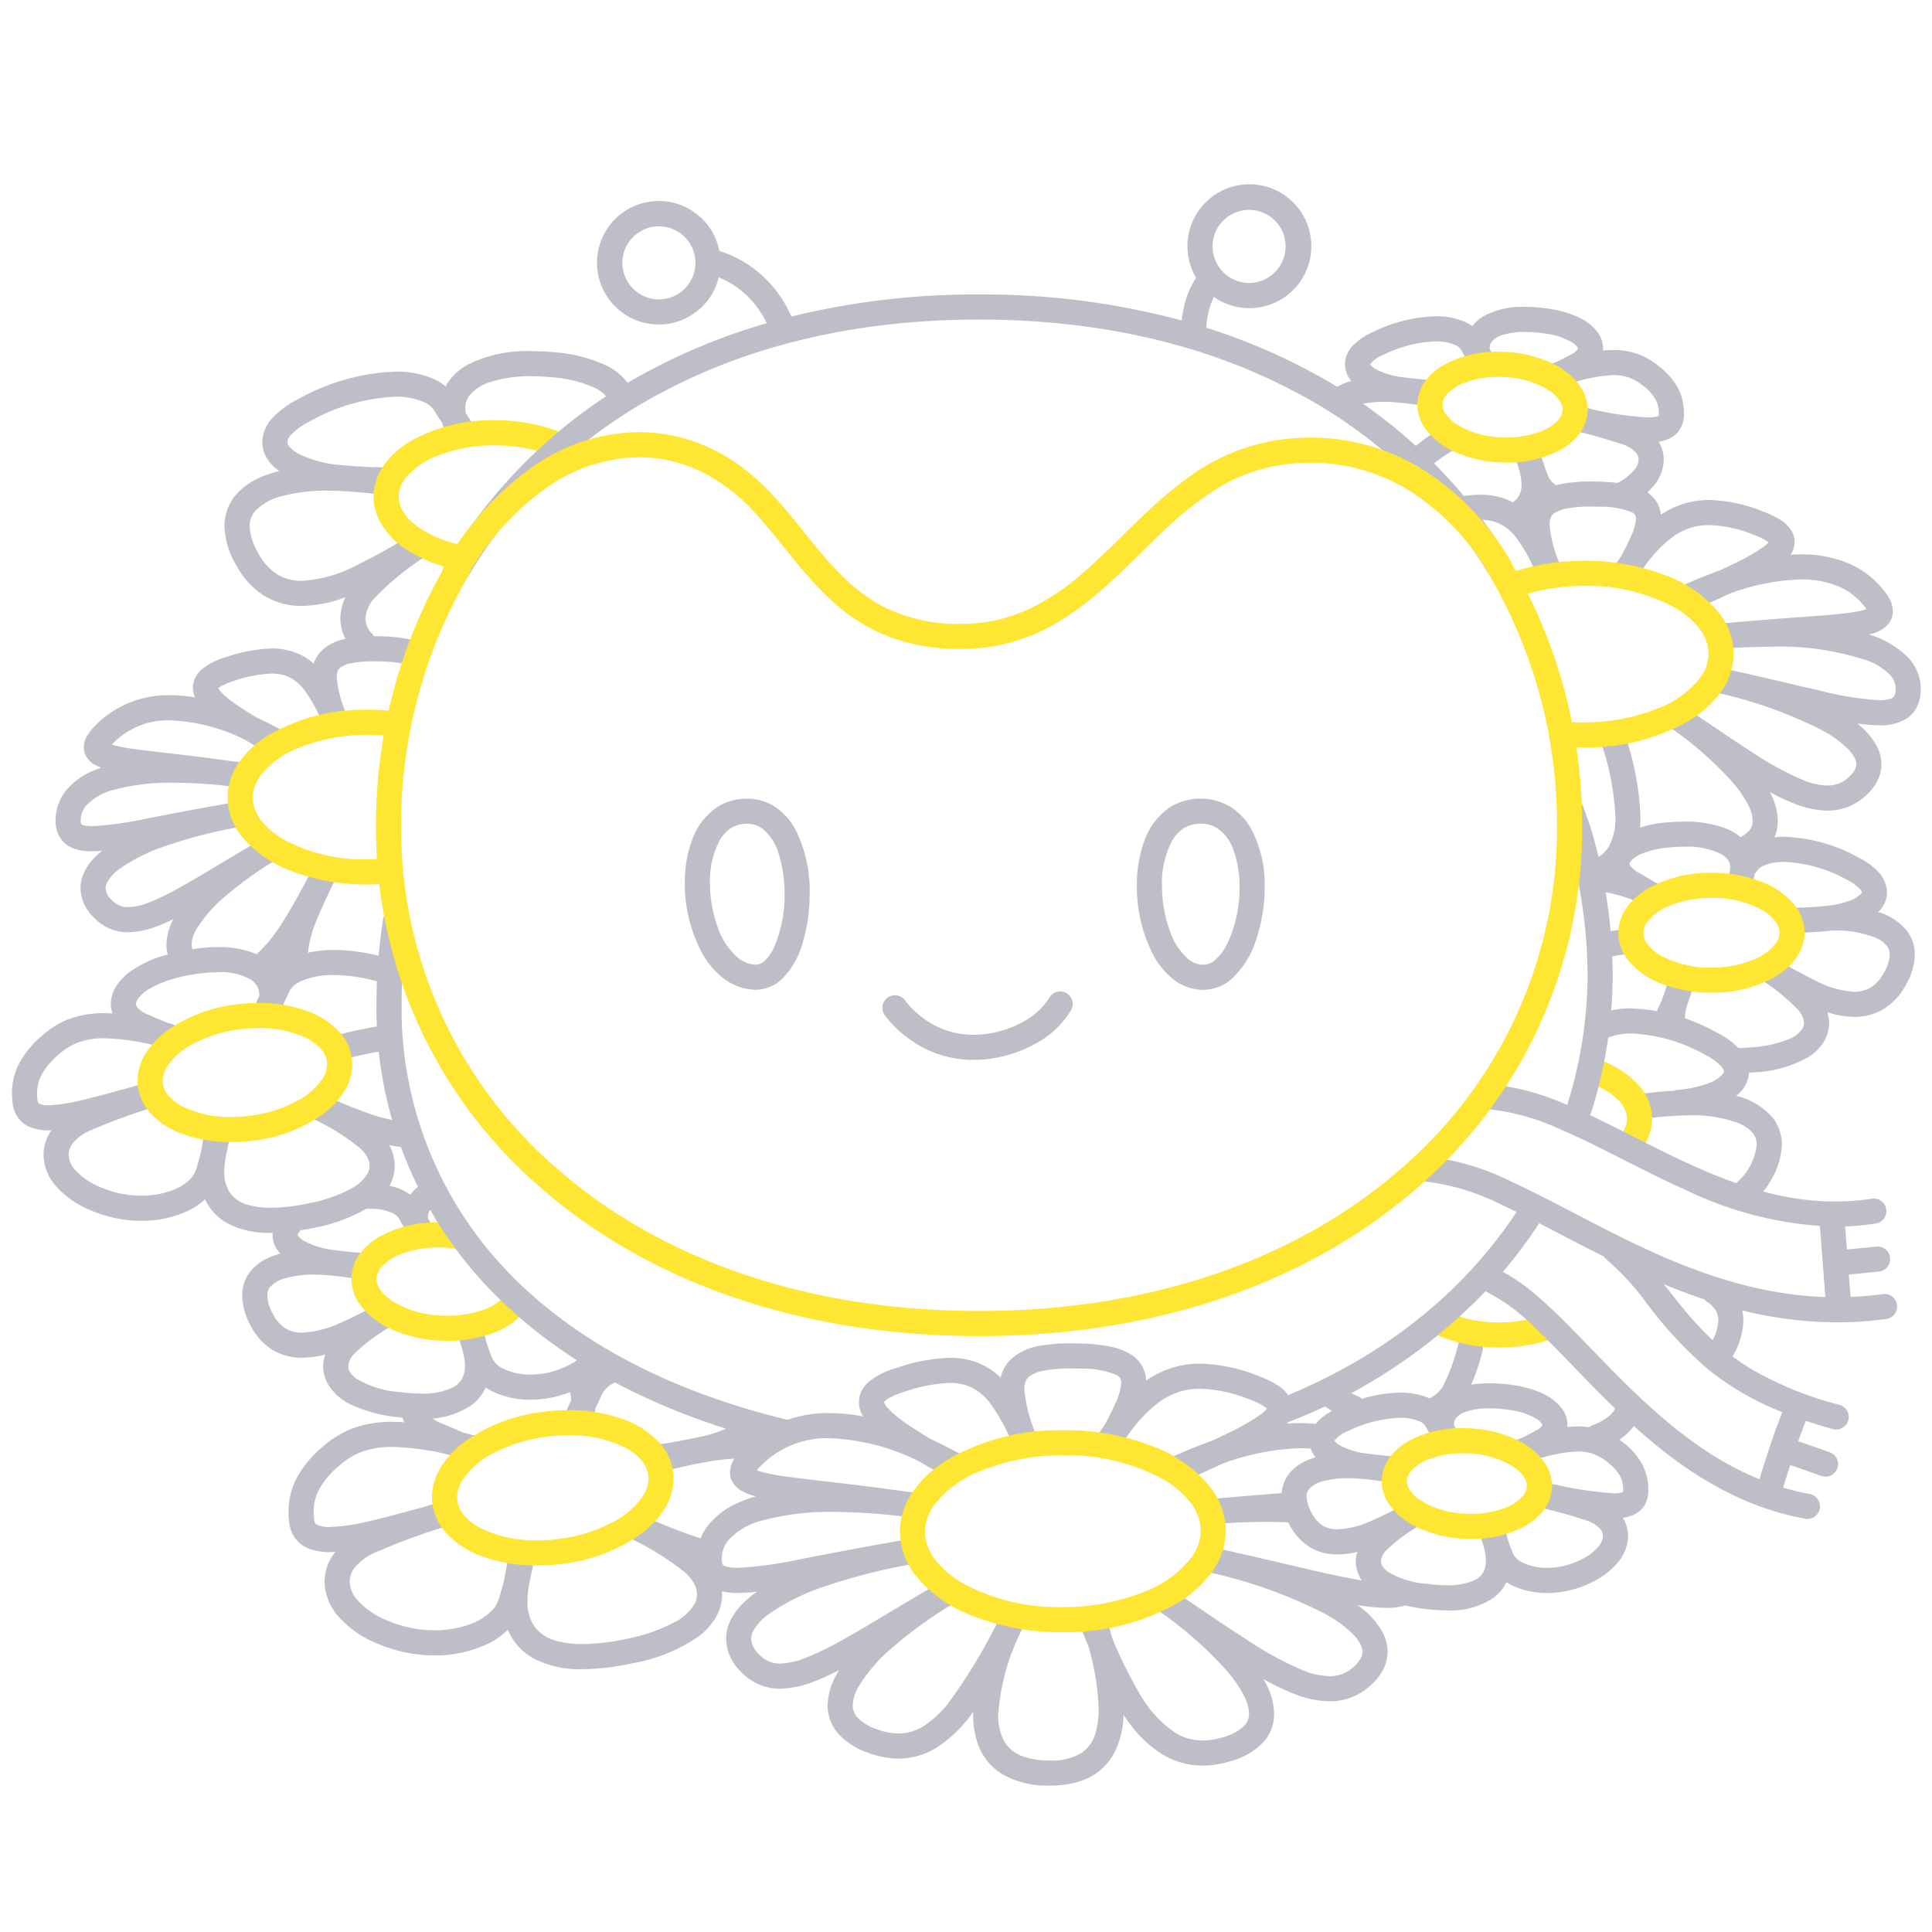 <svg xmlns="http://www.w3.org/2000/svg" width="200" height="200" fill="none"><path fill="#BEBEC9" d="M156.749 46.583a17.031 17.031 0 0 0 1.141 3.759 4.556 4.556 0 0 0 2.152 2.26 1.3 1.3 0 0 0 1.227-2.293 1.998 1.998 0 0 1-.966-.935 20.511 20.511 0 0 1-.817-2.413 9.958 9.958 0 0 1-.134-.573l-.022-.125-.003-.02-.42.06.421-.054-.001-.007-.42.062.42-.055a1.284 1.284 0 0 0-.495-.863 1.303 1.303 0 0 0-1.441-.098 1.314 1.314 0 0 0-.383.334 1.312 1.312 0 0 0-.259.96ZM150.997 44.745a1.298 1.298 0 0 0-1.789-.424 20.21 20.21 0 0 0-3.831 2.887 1.297 1.297 0 0 0-.264 1.42 1.299 1.299 0 0 0 2.126.395 17.803 17.803 0 0 1 3.335-2.49 1.304 1.304 0 0 0 .6-1.313 1.288 1.288 0 0 0-.177-.475ZM166.588 75.215a1.298 1.298 0 0 0-.852 1.629 27.239 27.239 0 0 1 1.483 7.675 6.012 6.012 0 0 1-.702 3.168 2.912 2.912 0 0 1-.829.876 3.82 3.82 0 0 1-1.317.555 1.299 1.299 0 0 0-.389 2.37c.292.183.646.24.981.162a6.402 6.402 0 0 0 2.201-.947 5.7 5.7 0 0 0 2.069-2.659 9.627 9.627 0 0 0 .586-3.525 29.606 29.606 0 0 0-1.602-8.452 1.298 1.298 0 0 0-1.629-.852Z"/><path fill="#BEBEC9" d="M197.528 68.066a9.532 9.532 0 0 0-4.043-2.38c.18-.048.362-.095.528-.152a3.44 3.44 0 0 0 1.267-.724 2.19 2.19 0 0 0 .487-.683c.12-.268.181-.56.18-.853a2.757 2.757 0 0 0-.355-1.293 6.266 6.266 0 0 0-.772-1.101 9.4 9.4 0 0 0-3.606-2.619 12.46 12.46 0 0 0-4.8-.877c-.343 0-.698.02-1.054.041.014-.021.032-.039.045-.06.239-.38.369-.82.375-1.268a2.26 2.26 0 0 0-.312-1.133 3.487 3.487 0 0 0-1.165-1.147 9.322 9.322 0 0 0-1.686-.822 15.854 15.854 0 0 0-5.655-1.236 8.921 8.921 0 0 0-5.032 1.518 3.16 3.16 0 0 0-.447-1.332 3.259 3.259 0 0 0-.946-.97c.264-.238.509-.498.73-.778.602-.742.94-1.664.961-2.62a3.645 3.645 0 0 0-.521-1.85c.45-.063.886-.206 1.286-.421.396-.222.727-.544.958-.934.227-.397.352-.844.363-1.302.004-.095.006-.187.006-.277a5.527 5.527 0 0 0-.718-2.798 7.63 7.63 0 0 0-2.247-2.36 6.965 6.965 0 0 0-4.345-1.402c-.34 0-.7.024-1.075.061.006-.07.02-.14.019-.212a2.87 2.87 0 0 0-.529-1.628 5.059 5.059 0 0 0-2.044-1.621 10.91 10.91 0 0 0-3.097-.882 17.013 17.013 0 0 0-2.43-.186 8.39 8.39 0 0 0-4.296.976c-.438.27-.823.617-1.137 1.024a4.683 4.683 0 0 0-.763-.442 7.412 7.412 0 0 0-3.038-.58c-2.25.071-4.459.622-6.478 1.615a6.61 6.61 0 0 0-2.04 1.363 2.895 2.895 0 0 0-.873 1.994 2.71 2.71 0 0 0 .606 1.671c.014.018.031.032.046.049a6.356 6.356 0 0 0-1.74.783 1.299 1.299 0 1 0 1.444 2.162 4.49 4.49 0 0 1 1.551-.584 10.73 10.73 0 0 1 2.149-.2c.373 0 .745.016 1.104.044 1.108.087 2.211.23 3.304.43a1.3 1.3 0 0 0 1.517-1.037 1.624 1.624 0 0 0-1.314-1.708c-.772-.053-1.65-.14-2.64-.27a7.862 7.862 0 0 1-2.815-.83c-.211-.111-.4-.26-.557-.44l-.046-.073.024-.048c.368-.426.838-.75 1.367-.944a13.25 13.25 0 0 1 5.391-1.376 4.87 4.87 0 0 1 1.97.35c.294.103.542.306.702.574l.001.002c.149.295.314.582.492.86.056.16.143.306.257.431.106.184.205.364.284.533a1.304 1.304 0 0 0 1.729.627 1.3 1.3 0 0 0 .626-1.73 10.127 10.127 0 0 0-.455-.843c-.003-.038-.015-.087-.015-.122a1.033 1.033 0 0 1 .148-.56c.256-.352.62-.61 1.036-.733a7.101 7.101 0 0 1 2.46-.368c.688.004 1.375.057 2.056.16a7.21 7.21 0 0 1 2.848.93 1.9 1.9 0 0 1 .523.47c.078.119.071.155.072.157-.003 0 .014.015-.072.133-.182.204-.404.37-.652.486-.5.262-.984.515-1.47.764-.153.053-.3.102-.458.16a1.297 1.297 0 0 0-.776 1.666 1.457 1.457 0 0 0 1.082.835c.035.004.067.013.103.014.248.04.502.005.73-.1.127-.062.246-.126.37-.189a15.389 15.389 0 0 1 4.799-1.018 4.72 4.72 0 0 1 1.639.26c.425.16.824.38 1.187.652.607.4 1.122.924 1.509 1.54.259.459.389.98.375 1.508l-.004.176-.009.075a.781.781 0 0 1-.254.09 4.01 4.01 0 0 1-.868.077 33.718 33.718 0 0 1-5.327-.736 32.905 32.905 0 0 0-1.762-.41 1.297 1.297 0 0 0-1.535 1.013 1.312 1.312 0 0 0 .189.977 1.302 1.302 0 0 0 .824.557c.516.106.986.216 1.459.337.029.007.052.027.082.032h-.001l.167.031c.89.235 1.819.52 3.108.926.562.15 1.075.44 1.492.844.216.209.341.495.347.795a1.732 1.732 0 0 1-.422 1.036 5.204 5.204 0 0 1-1.68 1.329c-.025.014-.04.038-.064.053a20.026 20.026 0 0 0-1.808-.135 29.08 29.08 0 0 0-.961-.017c-.943-.012-1.885.06-2.815.213a6.973 6.973 0 0 0-1.796.563c.012-.155.027-.31.027-.464a7.515 7.515 0 0 0-.205-1.684 1.303 1.303 0 0 0-1.559-.973 1.299 1.299 0 0 0-.974 1.56c.087.359.133.727.138 1.097a2.31 2.31 0 0 1-.306 1.242c-.154.242-.36.447-.603.6a6.331 6.331 0 0 0-.73-.336 7.367 7.367 0 0 0-2.628-.449c-.696.006-1.391.072-2.076.198a1.302 1.302 0 0 0-1.054 1.507 1.3 1.3 0 0 0 1.507 1.053 9.365 9.365 0 0 1 1.623-.158 4.776 4.776 0 0 1 1.71.282 4.68 4.68 0 0 1 2.03 1.597c.824 1.125 1.5 2.35 2.012 3.647a1.513 1.513 0 0 0 1.751.76 1.298 1.298 0 0 0 .745-1.68 12.83 12.83 0 0 1-1.076-4.088 1.791 1.791 0 0 1 .158-.822c.072-.139.174-.259.299-.352a3.09 3.09 0 0 1 1.249-.499c.848-.159 1.71-.23 2.573-.214.277 0 .57.005.876.015a8.542 8.542 0 0 1 3.333.56.883.883 0 0 1 .371.296.674.674 0 0 1 .081.376 5.212 5.212 0 0 1-.529 1.868 27.06 27.06 0 0 1-1.034 2.07c-.096.141-.195.266-.291.412l-.264.41a1.269 1.269 0 0 0-.178.69 1.293 1.293 0 0 0 .863 1.418 1.295 1.295 0 0 0 1.549-.594c.19-.336.37-.66.543-.978a13.266 13.266 0 0 1 3.258-3.488 6.298 6.298 0 0 1 3.691-1.14c1.624.064 3.224.424 4.719 1.062.5.171.973.413 1.404.72-.161.179-.342.34-.539.479a21.805 21.805 0 0 1-3.196 1.806c-.411.202-.854.412-1.313.628-1.236.438-2.52.954-3.866 1.57a1.298 1.298 0 0 0-.64 1.723c.105.215.27.396.474.521a1.294 1.294 0 0 0 1.439.247c1.279-.59 2.478-1.136 3.58-1.652a22.859 22.859 0 0 1 7.39-1.477 9.874 9.874 0 0 1 3.805.678 6.788 6.788 0 0 1 2.619 1.9c.134.155.258.32.368.494-.362.126-.735.219-1.114.276-1.198.21-3.033.357-5.396.527-2.254.164-5.014.358-8.221.671-.061.004-.117.005-.179.01-.013 0-.023.009-.037.01l-.255.024a1.296 1.296 0 0 0-1.115.918c-.049.164-.066.335-.049.505a1.295 1.295 0 0 0 .918 1.115c.164.05.335.066.505.05l.402-.039a65.513 65.513 0 0 1 4.557-.17c3.412-.132 6.819.35 10.06 1.42a6.31 6.31 0 0 1 2.331 1.45c.397.393.622.927.627 1.485l-.013.243a1.328 1.328 0 0 1-.126.483.584.584 0 0 1-.344.277c-.398.132-.816.19-1.234.171a32.276 32.276 0 0 1-6.208-1.011c-2.69-.609-6.012-1.43-9.952-2.28-.16-.04-.309-.082-.471-.12a1.3 1.3 0 1 0-.601 2.53c.049.01.094.023.142.035.022.006.038.021.06.026l.347.075a45.588 45.588 0 0 1 10.709 3.823 11.4 11.4 0 0 1 2.849 2.073c.245.255.45.545.609.86.099.193.153.406.158.623-.002.2-.055.397-.153.572a2.848 2.848 0 0 1-.643.774 3.13 3.13 0 0 1-2.21.855 7.056 7.056 0 0 1-2.499-.561 31.993 31.993 0 0 1-5.33-2.917c-1.933-1.24-4.134-2.757-6.607-4.421-.15-.11-.292-.22-.446-.331-.244-.17-.54-.25-.836-.223a1.305 1.305 0 0 0-.144 0 1.276 1.276 0 0 0-.907.552 1.3 1.3 0 0 0 .356 1.804l.553.374a37.037 37.037 0 0 1 5.946 5.256 12.46 12.46 0 0 1 1.684 2.389c.302.529.477 1.12.511 1.728.01.341-.1.674-.309.943a3.156 3.156 0 0 1-1.292.9 1.298 1.298 0 0 0-.392 2.126 1.304 1.304 0 0 0 1.421.262 5.697 5.697 0 0 0 2.326-1.706 4.085 4.085 0 0 0 .846-2.525 6.459 6.459 0 0 0-.798-2.915c-.011-.021-.027-.043-.038-.065.813.45 1.653.848 2.515 1.192a9.582 9.582 0 0 0 3.44.737 5.766 5.766 0 0 0 3.94-1.513 5.41 5.41 0 0 0 1.214-1.505c.294-.548.449-1.16.452-1.782a4.034 4.034 0 0 0-.408-1.736 7.368 7.368 0 0 0-2.108-2.488c.753.116 1.513.18 2.274.19a5.045 5.045 0 0 0 2.86-.704 3.095 3.095 0 0 0 1.007-1.113c.234-.449.378-.94.423-1.444v-.002a4.733 4.733 0 0 0-1.285-3.754Z"/><path fill="#FFE632" d="m146.744 41.546.001-.001v-.005l-.001.006Z"/><path fill="#FFE632" d="M163.587 39.993a7.4 7.4 0 0 0-3.087-2.461 12.7 12.7 0 0 0-4.472-1.087 13.92 13.92 0 0 0-.917-.03 11.505 11.505 0 0 0-5.505 1.287 6.37 6.37 0 0 0-1.925 1.58 4.259 4.259 0 0 0-.937 2.263 4.066 4.066 0 0 0-.016.36c.01.859.278 1.696.769 2.402a7.399 7.399 0 0 0 3.087 2.46 12.7 12.7 0 0 0 4.472 1.088c.309.02.615.03.919.03a11.5 11.5 0 0 0 5.503-1.287 6.361 6.361 0 0 0 1.925-1.58 4.263 4.263 0 0 0 .937-2.264v-.004c.011-.117.016-.235.016-.354a4.294 4.294 0 0 0-.769-2.403Zm-2.222 3.41a4.61 4.61 0 0 1-2.005 1.313 9.761 9.761 0 0 1-3.385.569c-.247 0-.498-.008-.751-.025a9.32 9.32 0 0 1-4.429-1.337 4.018 4.018 0 0 1-1.141-1.068 1.697 1.697 0 0 1-.327-.95l.006-.117v-.006c.038-.327.172-.635.386-.885a4.615 4.615 0 0 1 2.005-1.313 9.77 9.77 0 0 1 3.387-.569c.246 0 .496.008.748.024a9.32 9.32 0 0 1 4.43 1.337c.446.279.834.642 1.141 1.069.202.276.316.608.326.95l-.005.124a1.66 1.66 0 0 1-.386.884ZM162.664 77.355a25.644 25.644 0 0 0 1.69.022 21.19 21.19 0 0 0 10.464-2.756 11.057 11.057 0 0 0 3.336-3.006 6.835 6.835 0 0 0 1.312-3.945c0-.097-.002-.191-.006-.283v-.005a6.953 6.953 0 0 0-1.483-3.899 12.94 12.94 0 0 0-5.696-3.975 23.005 23.005 0 0 0-8.239-1.455c-.167 0-.335.002-.503.005a23.67 23.67 0 0 0-6.73 1.08 1.302 1.302 0 0 0 .29 2.533c.17.014.342-.006.504-.058a21.076 21.076 0 0 1 5.987-.956c.151-.003.302-.004.452-.004a18.917 18.917 0 0 1 9.201 2.177 8.782 8.782 0 0 1 2.663 2.225c.563.698.897 1.551.957 2.445l-.001-.005.004.175a4.226 4.226 0 0 1-.84 2.45 10.08 10.08 0 0 1-4.426 3.222 20.214 20.214 0 0 1-7.297 1.436 23.67 23.67 0 0 1-1.519-.02 1.3 1.3 0 1 0-.12 2.597Z"/><path fill="#BEBEC9" d="m174.427 105.732-.007-.225c.008-.484.082-.965.221-1.429.228-.807.44-1.486.639-2.057a1.29 1.29 0 0 0-.057-.994 1.295 1.295 0 0 0-1.246-.733 1.305 1.305 0 0 0-1.153.873 39.534 39.534 0 0 0-.685 2.204 7.884 7.884 0 0 0-.319 2.136c0 .132.004.262.013.391a1.306 1.306 0 0 0 .438.893 1.307 1.307 0 0 0 1.432.191 1.307 1.307 0 0 0 .725-1.25h-.001Z"/><path fill="#BEBEC9" d="M183.421 115.6a7.264 7.264 0 0 0-3.696-2.158 4.51 4.51 0 0 0 .591-.565 3.09 3.09 0 0 0 .74-1.963 3.46 3.46 0 0 0-.968-2.293 8.35 8.35 0 0 0-2.41-1.756 19.495 19.495 0 0 0-8.765-2.474 8.795 8.795 0 0 0-3.266.563 1.303 1.303 0 0 0-.713.694 1.306 1.306 0 0 0 .264 1.421 1.301 1.301 0 0 0 1.414.299 6.24 6.24 0 0 1 2.301-.377c2.659.124 5.251.872 7.567 2.182a5.891 5.891 0 0 1 1.669 1.179c.289.331.306.5.307.562-.003.057-.008.133-.151.315a3.816 3.816 0 0 1-1.587.96 12.114 12.114 0 0 1-3.173.647 1.233 1.233 0 0 0-.284.083 43.73 43.73 0 0 0-3.333.308 1.286 1.286 0 0 0-1.085.954 1.332 1.332 0 0 0-.032.507 1.311 1.311 0 0 0 .955 1.084c.165.044.337.055.506.032 1.491-.2 3.024-.301 4.198-.337.194-.007.39-.01.588-.01a13.137 13.137 0 0 1 4.945.828c.541.21 1.025.543 1.415.973.293.345.448.786.436 1.238a6.082 6.082 0 0 1-2.212 4.057 1.305 1.305 0 0 0-.513 1.351 1.308 1.308 0 0 0 .577.81 1.292 1.292 0 0 0 1.444-.043 7.612 7.612 0 0 0 2.187-2.516 7.528 7.528 0 0 0 1.117-3.659 4.457 4.457 0 0 0-1.033-2.896Z"/><path fill="#FFE632" d="M169.716 119.204a5.26 5.26 0 0 0 1.313-3.386l-.004-.201v-.005a5.441 5.441 0 0 0-1.621-3.529 9.979 9.979 0 0 0-3.59-2.278 1.292 1.292 0 0 0-.995.021 1.31 1.31 0 0 0-.688.719 1.312 1.312 0 0 0 .022.995 1.31 1.31 0 0 0 .719.688 7.41 7.41 0 0 1 2.658 1.658c.516.481.836 1.136.897 1.839v-.006l.002.099a2.66 2.66 0 0 1-.706 1.716 1.305 1.305 0 0 0 .162 1.832 1.298 1.298 0 0 0 1.831-.162Z"/><path fill="#BEBEC9" d="m188.368 126.6.687 8.875a1.304 1.304 0 0 0 .892 1.144 1.293 1.293 0 0 0 1.396-.393 1.3 1.3 0 0 0 .305-.952l-.688-8.875a1.294 1.294 0 0 0-.448-.893 1.308 1.308 0 0 0-.949-.312 1.305 1.305 0 0 0-1.195 1.406M124.541 101.169l.008-1.3a2.457 2.457 0 0 1-1.532-.575 6.806 6.806 0 0 1-1.96-3.055 13.77 13.77 0 0 1-.769-4.564 9.316 9.316 0 0 1 1.072-4.674 3.71 3.71 0 0 1 1.211-1.279 3.153 3.153 0 0 1 1.7-.451 3.196 3.196 0 0 1 1.739.465 4.434 4.434 0 0 1 1.693 2.295c.427 1.223.635 2.513.614 3.808a13.545 13.545 0 0 1-1.237 5.784 5.411 5.411 0 0 1-1.268 1.73 1.91 1.91 0 0 1-1.252.516h-.044l.025 1.3.008-1.3-.008 1.3.025 1.299-.013-.636.003.637.01-.001-.013-.636.003.637h.004a4.519 4.519 0 0 0 2.927-1.127 9.26 9.26 0 0 0 2.573-4.144c.571-1.729.86-3.538.857-5.359a12.185 12.185 0 0 0-1.44-6.112 6.36 6.36 0 0 0-2.093-2.199 6.052 6.052 0 0 0-6.175-.02 6.91 6.91 0 0 0-2.735 3.514 13.109 13.109 0 0 0-.786 4.653c-.022 2.45.538 4.87 1.633 7.06a8.085 8.085 0 0 0 2.094 2.606 5.066 5.066 0 0 0 3.117 1.128l.034-.001-.025-1.299ZM78.09 101.157l.078-1.298a3.124 3.124 0 0 1-1.768-.705 7.22 7.22 0 0 1-2.103-3.177 13.36 13.36 0 0 1-.802-4.565 8.917 8.917 0 0 1 1.005-4.424 3.652 3.652 0 0 1 1.127-1.23c.464-.298 1-.462 1.552-.475l.142-.003c.57-.01 1.127.162 1.59.493a5.105 5.105 0 0 1 1.688 2.582c.427 1.346.636 2.752.619 4.164A13.704 13.704 0 0 1 80.2 97.92a4.622 4.622 0 0 1-1.029 1.53c-.245.252-.578.4-.93.41l-.077-.002-.076 1.298-.076 1.298.229.006a3.962 3.962 0 0 0 2.668-1.077 8.446 8.446 0 0 0 2.206-3.859c.474-1.626.71-3.312.702-5.006.055-2.24-.42-4.46-1.389-6.481a6.727 6.727 0 0 0-2.013-2.385 5.271 5.271 0 0 0-3.095-.973l-.25.006a5.598 5.598 0 0 0-2.865.896 6.84 6.84 0 0 0-2.566 3.386 12.635 12.635 0 0 0-.745 4.444 15.207 15.207 0 0 0 1.712 7.115 8.637 8.637 0 0 0 2.19 2.674 5.732 5.732 0 0 0 3.214 1.253l.078-1.297ZM91.612 105.121a12.033 12.033 0 0 0 4.374 3.544 11.354 11.354 0 0 0 4.828 1.054 13.198 13.198 0 0 0 6.088-1.527 9.616 9.616 0 0 0 3.984-3.631 1.295 1.295 0 0 0-.124-1.441 1.3 1.3 0 0 0-2.155.19 7.125 7.125 0 0 1-2.918 2.582 10.61 10.61 0 0 1-4.875 1.227 8.77 8.77 0 0 1-3.728-.809 9.443 9.443 0 0 1-3.43-2.795 1.302 1.302 0 0 0-2.305.651c-.043.341.052.684.261.955ZM58.514 146.355a1.297 1.297 0 0 0 .974 1.739c.25.046.508.017.742-.083a1.28 1.28 0 0 0 1.244-1.056c.067-.396.126-.8.182-1.211v-.012c.217-.406.412-.823.586-1.249a2.842 2.842 0 0 1 1.561-1.433 1.301 1.301 0 0 0-1.11-2.352 6.351 6.351 0 0 0-1.871 1.32l-.011-.019a1.298 1.298 0 0 0-1.356-.51 1.298 1.298 0 0 0-.754 2.03c.284.404.43.889.414 1.382 0 .04-.008.087-.01.128-.2.407-.408.845-.591 1.326ZM73.613 161.913a1.29 1.29 0 0 0 .394-1.985 1.29 1.29 0 0 0-.643-.411 55.632 55.632 0 0 1-6.935-2.665 1.345 1.345 0 0 0-2.123.889 1.35 1.35 0 0 0 .688 1.391 28.86 28.86 0 0 1 5.905 3.642c.385.325.707.717.952 1.157.193.343.298.729.305 1.122a2.12 2.12 0 0 1-.282 1.037 5.101 5.101 0 0 1-2.05 1.846 17.586 17.586 0 0 1-4.9 1.701c-1.513.346-3.059.533-4.611.558a9.576 9.576 0 0 1-2.787-.359 3.964 3.964 0 0 1-2.228-1.502 4.507 4.507 0 0 1-.695-2.609c.002-.421.035-.84.098-1.256.034-.233.068-.454.103-.672a18.73 18.73 0 0 0 .517-3.039 1.299 1.299 0 0 0-2.172-1.016 1.3 1.3 0 0 0-.426.896 7.37 7.37 0 0 1-.033.336c-.008.027-.026.047-.032.075-.14.669-.276 1.415-.408 2.251a36.353 36.353 0 0 1-.629 2.286 2.915 2.915 0 0 1-.699 1.139 6.129 6.129 0 0 1-2.38 1.453c-1.144.398-2.349.597-3.561.588a12.471 12.471 0 0 1-4.957-1.04 8.21 8.21 0 0 1-2.988-2.045 3.02 3.02 0 0 1-.837-1.949c.013-.591.239-1.158.637-1.595a5.862 5.862 0 0 1 2.317-1.553 66.561 66.561 0 0 1 7.193-2.624 1.298 1.298 0 0 0 .264-2.386 1.304 1.304 0 0 0-.988-.111c-.68.197-1.308.394-1.926.601-.032.006-.064-.003-.096.006-2.053.564-3.92 1.072-5.528 1.433a19.153 19.153 0 0 1-3.913.569 2.747 2.747 0 0 1-1.363-.245.463.463 0 0 1-.167-.159.889.889 0 0 1-.106-.358 6.681 6.681 0 0 1-.052-.812 4.828 4.828 0 0 1 .572-2.334 8.664 8.664 0 0 1 2.115-2.472 7.545 7.545 0 0 1 2.148-1.347 8.893 8.893 0 0 1 3.344-.555c2.21.064 4.403.397 6.53.994.387.158.769.319 1.167.47a1.299 1.299 0 0 0 1.675-.757 1.545 1.545 0 0 0-.863-1.875 58.8 58.8 0 0 0-1.158-.31c-.758-.314-1.518-.637-2.287-.963a3.514 3.514 0 0 1-1.294-.845.879.879 0 0 1-.26-.592v-.024a1.299 1.299 0 0 0-2.597-.109l-.003.133c.002.456.1.906.286 1.323a18.568 18.568 0 0 0-1.196-.045c-1.469-.031-2.93.219-4.305.739a10.156 10.156 0 0 0-2.874 1.784 11.217 11.217 0 0 0-2.727 3.236 7.455 7.455 0 0 0-.873 3.549c.001.376.025.753.071 1.127.054.494.213.97.468 1.397a3.216 3.216 0 0 0 1.659 1.328c.672.231 1.38.34 2.09.322.179 0 .37-.016.556-.025a5.01 5.01 0 0 0-1.116 3.085 5.607 5.607 0 0 0 1.464 3.642 10.758 10.758 0 0 0 3.923 2.736 15.065 15.065 0 0 0 5.995 1.256c1.981.026 3.94-.418 5.717-1.297a8.115 8.115 0 0 0 1.877-1.35 6.035 6.035 0 0 0 2.745 3.006 10.434 10.434 0 0 0 4.992 1.07 24.873 24.873 0 0 0 5.158-.616 17.023 17.023 0 0 0 6.921-2.834 6.629 6.629 0 0 0 1.762-2.003c.392-.7.599-1.487.602-2.289a4.976 4.976 0 0 0-.61-2.347 6.19 6.19 0 0 0-.532-.793ZM78.832 148.465a1.281 1.281 0 0 0-.145-1.269 1.297 1.297 0 0 0-1.365-.474 1.3 1.3 0 0 0-.456.221 11.898 11.898 0 0 1-4.522 1.823c-1.57.337-2.954.589-4.17.766a1.314 1.314 0 0 0-.855.51 1.296 1.296 0 0 0-.244.965 1.794 1.794 0 0 0 1.89 1.25 49.662 49.662 0 0 1 4.751-1.012 20.89 20.89 0 0 1 3.276-.274c.521-.001 1.042.025 1.561.078a1.3 1.3 0 0 0 .28-2.584Z"/><path fill="#FFE632" d="M69.653 152.148a5.659 5.659 0 0 0-1.308-2.707 9.302 9.302 0 0 0-4.007-2.582 16.53 16.53 0 0 0-5.486-.881c-.99.001-1.98.075-2.96.221a17.306 17.306 0 0 0-7.786 3.05 9.618 9.618 0 0 0-2.433 2.574 5.994 5.994 0 0 0-.956 3.162c0 .304.026.607.079.907v.002a5.657 5.657 0 0 0 1.307 2.703 9.3 9.3 0 0 0 4.007 2.582c1.766.601 3.62.899 5.485.881.991-.001 1.98-.075 2.961-.22a17.329 17.329 0 0 0 7.786-3.05 9.62 9.62 0 0 0 2.433-2.575c.608-.944.94-2.039.956-3.162 0-.303-.026-.606-.078-.905Zm-3.088 2.697a8.311 8.311 0 0 1-3.104 2.711 15.93 15.93 0 0 1-5.285 1.712c-.854.127-1.717.191-2.58.192-2.01.048-4.002-.38-5.814-1.251a5.71 5.71 0 0 1-1.702-1.301 3.048 3.048 0 0 1-.723-1.464v-.002a2.615 2.615 0 0 1-.04-.457 3.399 3.399 0 0 1 .566-1.791 8.305 8.305 0 0 1 3.104-2.712 15.907 15.907 0 0 1 5.285-1.711 17.681 17.681 0 0 1 2.58-.193c2.01-.048 4.002.381 5.814 1.251a5.728 5.728 0 0 1 1.702 1.301c.37.413.62.92.724 1.464.026.152.04.305.04.459a3.403 3.403 0 0 1-.567 1.792Z"/><path fill="#BEBEC9" d="M65.347 40.185a6.035 6.035 0 0 0-2.9-2.485 15.144 15.144 0 0 0-4.884-1.22 26.054 26.054 0 0 0-2.546-.13 13.513 13.513 0 0 0-6.623 1.417 5.874 5.874 0 0 0-2.056 1.875c-.075.114-.134.237-.198.358a5.922 5.922 0 0 0-1.328-.806 9.743 9.743 0 0 0-3.905-.725c-3.5.14-6.917 1.103-9.974 2.814a9.418 9.418 0 0 0-2.717 1.974 3.777 3.777 0 0 0-1.064 2.505c.012.783.297 1.538.807 2.133.28.326.6.617.953.866a12.51 12.51 0 0 0-1.868.612 7.026 7.026 0 0 0-2.662 1.9 4.931 4.931 0 0 0-1.141 3.2 8.467 8.467 0 0 0 1.256 4.107 8.256 8.256 0 0 0 2.996 3.18 7.376 7.376 0 0 0 3.769.968 13.362 13.362 0 0 0 4.488-.902 5.257 5.257 0 0 0-.514 2.209c.006.733.189 1.453.531 2.101a4.839 4.839 0 0 0-2.501 1.252c-.352.363-.62.799-.784 1.277-.004.01-.005.022-.008.033a6.26 6.26 0 0 0-1.875-1.14 6.914 6.914 0 0 0-2.484-.429c-1.63.06-3.24.368-4.777.915a7.187 7.187 0 0 0-2.296 1.12 3.03 3.03 0 0 0-.763.875 2.371 2.371 0 0 0-.308 1.164c.006.341.08.678.216.99a15.733 15.733 0 0 0-2.546-.223 10.564 10.564 0 0 0-7.548 2.91 6.646 6.646 0 0 0-.947 1.088c-.29.406-.454.89-.47 1.39 0 .29.066.578.193.84.218.422.56.767.98.987.203.109.413.202.63.28-.363.127-.714.262-1.043.414a7.046 7.046 0 0 0-2.598 1.954 4.947 4.947 0 0 0-1.077 2.864l-.007.248c-.008.473.08.943.258 1.381.144.338.356.644.623.896.39.356.865.608 1.379.731.51.123 1.033.18 1.557.172.312-.001.646-.02.992-.046-.296.235-.576.49-.84.762a5.575 5.575 0 0 0-1.003 1.435 3.9 3.9 0 0 0-.386 1.668 4.311 4.311 0 0 0 1.259 2.918 5.103 5.103 0 0 0 1.692 1.24c.63.273 1.31.411 1.996.405a8.716 8.716 0 0 0 3.055-.65 20.78 20.78 0 0 0 1.619-.714 5.716 5.716 0 0 0-.725 2.618c0 .354.045.705.137 1.047a11.837 11.837 0 0 0-3.917 1.789 5.658 5.658 0 0 0-1.405 1.473 3.48 3.48 0 0 0-.57 1.858c.002.335.061.666.174.981a16.145 16.145 0 0 0-.809-.023 10.215 10.215 0 0 0-3.83.658 9.031 9.031 0 0 0-2.56 1.59 9.965 9.965 0 0 0-2.426 2.88 6.685 6.685 0 0 0-.784 3.182c.001.337.022.673.064 1.007.049.446.188.877.41 1.267.341.572.867 1.011 1.49 1.244a5.098 5.098 0 0 0 1.848.3c.088-.001.181-.011.27-.013a4.488 4.488 0 0 0-.818 2.529 5.073 5.073 0 0 0 1.32 3.295 9.586 9.586 0 0 0 3.494 2.438 13.344 13.344 0 0 0 5.313 1.113c1.76.023 3.502-.372 5.08-1.153a7.394 7.394 0 0 0 1.517-1.066 5.446 5.446 0 0 0 2.378 2.514 9.294 9.294 0 0 0 4.448.956c.057 0 .119-.005.176-.006-.006.072-.023.142-.022.214.009.638.233 1.255.636 1.75.054.068.118.124.176.188a8.247 8.247 0 0 0-1.25.441 4.958 4.958 0 0 0-1.897 1.462 3.974 3.974 0 0 0-.803 2.444 6.71 6.71 0 0 0 .815 2.99 6.285 6.285 0 0 0 2.344 2.644c.93.543 1.99.82 3.067.8a9.795 9.795 0 0 0 2.378-.327 3.95 3.95 0 0 0-.217 1.208c.001.664.179 1.314.514 1.886a5.631 5.631 0 0 0 2.52 2.158 14.623 14.623 0 0 0 4.44 1.192c.885.12 1.777.182 2.67.187a8.435 8.435 0 0 0 5.245-1.423 4.697 4.697 0 0 0 1.433-1.811c.251.17.514.321.787.453a8.88 8.88 0 0 0 3.857.82 11.252 11.252 0 0 0 5.289-1.344 8.826 8.826 0 0 0 2.341-1.763 1.285 1.285 0 0 0 .343-.934 1.305 1.305 0 0 0-.42-.904 1.298 1.298 0 0 0-1.428-.22 1.297 1.297 0 0 0-.41.3c-.48.499-1.04.914-1.656 1.23a8.652 8.652 0 0 1-4.06 1.035 6.318 6.318 0 0 1-2.721-.559 2.4 2.4 0 0 1-1.253-1.154 26.07 26.07 0 0 1-.591-1.619 35.76 35.76 0 0 0-.42-1.579c-.005-.019-.02-.031-.026-.05l-.006-.027-.025-.139-.004-.025h-.001a1.302 1.302 0 0 0-1.458-1.115 1.299 1.299 0 0 0-1.119 1.454c.125.74.31 1.47.553 2.18.042.17.082.323.124.506.097.4.148.809.153 1.221.01.401-.066.8-.222 1.171a2.32 2.32 0 0 1-1.216 1.158c-.978.4-2.032.583-3.088.538a18.261 18.261 0 0 1-2.337-.165 9.962 9.962 0 0 1-4.33-1.351 2.363 2.363 0 0 1-.714-.725 1.127 1.127 0 0 1-.164-.582 2.057 2.057 0 0 1 .68-1.359 19.997 19.997 0 0 1 3.8-2.819 1.32 1.32 0 0 0 .693-.761 1.33 1.33 0 0 0-1.859-1.631c-1.382.745-2.85 1.536-4.26 2.126-1.198.561-2.494.888-3.815.963a3.257 3.257 0 0 1-1.728-.429 3.683 3.683 0 0 1-1.36-1.585 4.187 4.187 0 0 1-.538-1.82 1.35 1.35 0 0 1 .272-.869 3.161 3.161 0 0 1 1.669-.951 10.784 10.784 0 0 1 2.9-.351c.409-.001.817.016 1.213.048.964.075 2.221.218 3.439.439a1.312 1.312 0 0 0 .972-.211 1.292 1.292 0 0 0 .539-.836 1.265 1.265 0 0 0-.075-.665 1.285 1.285 0 0 0-1.158-1.024 47.843 47.843 0 0 1-2.797-.288 8.657 8.657 0 0 1-3.11-.92 2.233 2.233 0 0 1-.642-.508l-.078-.128-.006-.02.013-.041a.82.82 0 0 1 .143-.21c.05-.069.094-.144.13-.223.487-.077.986-.166 1.51-.278a16.797 16.797 0 0 0 5.329-1.966c.04.009.082.016.124.021.092-.003.181-.004.268-.004.75-.023 1.498.11 2.194.391.346.124.638.366.824.684.13.262.275.518.432.766l.053.09.09.397a1.298 1.298 0 0 0 1.56.972 2.42 2.42 0 0 1 .52-.2 1.31 1.31 0 0 0 .616-.782 1.3 1.3 0 0 0-.117-.988c-.06-.106-.118-.203-.176-.301-.005-.054-.02-.119-.02-.168-.008-.261.069-.518.218-.733a2.05 2.05 0 0 1 .802-.636 1.3 1.3 0 0 0-1.151-2.331 4.676 4.676 0 0 0-1.703 1.381 4.996 4.996 0 0 0-.88-.522 6.674 6.674 0 0 0-1.264-.404c.35-.632.535-1.341.538-2.064a4.519 4.519 0 0 0-.553-2.131l-.01-.014c.42.084.838.153 1.255.2a1.304 1.304 0 0 0 1.285-.662 1.303 1.303 0 0 0-.511-1.768 1.293 1.293 0 0 0-.484-.153 18.862 18.862 0 0 1-4.187-1.082c-1.472-.533-2.972-1.19-4.397-1.813a1.29 1.29 0 0 0-1.135 2.316c.09.097.194.18.309.245a23.938 23.938 0 0 1 4.783 2.989c.322.272.593.599.798.967.156.277.241.589.247.906-.003.292-.08.578-.226.83a4.312 4.312 0 0 1-1.733 1.553 15.207 15.207 0 0 1-4.243 1.472 19.352 19.352 0 0 1-4.005.485 8.229 8.229 0 0 1-2.392-.307 3.308 3.308 0 0 1-1.865-1.252 3.783 3.783 0 0 1-.58-2.192c.002-.361.03-.721.084-1.077.03-.202.06-.391.09-.58.225-.88.377-1.778.455-2.684a1.302 1.302 0 0 0-1.237-1.358 1.303 1.303 0 0 0-1.36 1.234c-.001.013-.006.076-.015.16l-.004.01c-.136.63-.267 1.34-.394 2.143a31.672 31.672 0 0 1-.545 1.982 2.4 2.4 0 0 1-.575.934 5.227 5.227 0 0 1-2.021 1.231 9.127 9.127 0 0 1-3.064.505 10.752 10.752 0 0 1-4.275-.897 7.037 7.037 0 0 1-2.558-1.747 2.487 2.487 0 0 1-.694-1.602 1.98 1.98 0 0 1 .52-1.292 4.976 4.976 0 0 1 1.966-1.314 59.57 59.57 0 0 1 6.057-2.226c.109-.039.211-.093.305-.161l.084-.026a1.288 1.288 0 0 0 .758-.644 1.303 1.303 0 0 0-.166-1.435 1.302 1.302 0 0 0-1.39-.396c-.644.208-1.35.418-2.121.63-1.8.494-3.414.939-4.787 1.254a15.793 15.793 0 0 1-3.278.493 2.02 2.02 0 0 1-1.014-.176l-.079-.079a.705.705 0 0 1-.074-.27 5.689 5.689 0 0 1-.045-.692 4.062 4.062 0 0 1 .482-1.967 7.43 7.43 0 0 1 1.815-2.117 6.443 6.443 0 0 1 1.835-1.152 7.604 7.604 0 0 1 2.868-.474c1.916.057 3.818.347 5.663.864.18.073.354.149.536.221a1.294 1.294 0 0 0 1.757-1.405 1.291 1.291 0 0 0-.437-.777 1.264 1.264 0 0 0-.615-.405c-.143-.038-.278-.071-.418-.107-.659-.272-1.319-.555-1.99-.839a2.918 2.918 0 0 1-1.073-.697.61.61 0 0 1-.188-.412c.01-.17.07-.333.169-.471a4.003 4.003 0 0 1 1.43-1.211 11.492 11.492 0 0 1 3.05-1.117 17.334 17.334 0 0 1 3.85-.487 6.24 6.24 0 0 1 3.371.757 2 2 0 0 1 .678.703 1.9 1.9 0 0 1 .221.939c0 .02-.004.044-.005.064-.09.185-.183.38-.275.584a1.3 1.3 0 0 0 .658 1.717c.225.094.472.12.712.076a1.29 1.29 0 0 0 1.373-1.086c.027-.187.055-.378.08-.571l.05-.1c.17-.323.322-.653.458-.991a2.336 2.336 0 0 1 1.29-1.168 8.075 8.075 0 0 1 3.392-.629c1.503.021 2.996.238 4.442.647a1.302 1.302 0 0 0 1.638-1.421 1.301 1.301 0 0 0-.96-1.088 19.743 19.743 0 0 0-5.12-.738 12.464 12.464 0 0 0-2.697.286c.118-1.123.407-2.222.857-3.258.469-1.185 1.092-2.495 1.747-3.873l.28-.527a1.2 1.2 0 0 0 .05-.168l.03-.063c.027-.077.047-.157.058-.238.002-.01.007-.02.008-.03a1.281 1.281 0 0 0-.686-1.463 1.302 1.302 0 0 0-1.73.62l-.334.702c-1.066 2.008-2.05 3.814-3.004 5.287a14.844 14.844 0 0 1-2.605 3.177c-.066-.03-.126-.068-.193-.096a9.965 9.965 0 0 0-3.785-.651c-.885.007-1.768.08-2.641.218a1.342 1.342 0 0 1-.102-.5 3.346 3.346 0 0 1 .503-1.568 13.935 13.935 0 0 1 3.015-3.436 38.381 38.381 0 0 1 4.646-3.394c.202-.118.392-.232.599-.351.039-.03.076-.064.111-.099l.119-.075a1.3 1.3 0 0 0-1.352-2.22c-.323.196-.636.393-.946.59-3.22 1.883-5.88 3.548-8.045 4.74a24.885 24.885 0 0 1-3.065 1.477c-.677.286-1.4.449-2.134.482a2.281 2.281 0 0 1-.944-.183 2.504 2.504 0 0 1-.831-.622 1.737 1.737 0 0 1-.572-1.158 1.3 1.3 0 0 1 .139-.56 4.2 4.2 0 0 1 1.29-1.423 18.13 18.13 0 0 1 4.837-2.403 50.66 50.66 0 0 1 7.144-1.87c.267-.045.53-.09.803-.134a1.3 1.3 0 0 0 1.075-1.492 1.284 1.284 0 0 0-1.108-1.06 1.329 1.329 0 0 0-.251-.01 1.196 1.196 0 0 0-.133-.004l-.014.002a1.249 1.249 0 0 0-.13-.002c-.27.05-.525.103-.79.155-3.422.574-6.296 1.15-8.622 1.592a35.142 35.142 0 0 1-5.603.79 3.986 3.986 0 0 1-.833-.072 1.056 1.056 0 0 1-.274-.092l-.056-.046a.875.875 0 0 1-.054-.37l.003-.12c.02-.503.202-.987.52-1.379a5.845 5.845 0 0 1 3.018-1.712 22.46 22.46 0 0 1 6.13-.707c1.885.013 3.766.13 5.637.354.412.06.813.115 1.242.18a1.292 1.292 0 0 0 .8-2.422 1.281 1.281 0 0 0-.522-.197c-.383-.05-.749-.088-1.12-.131-4.344-.622-7.742-.94-10.029-1.255a17.055 17.055 0 0 1-2.46-.466c.092-.102.186-.206.319-.331a7.934 7.934 0 0 1 5.749-2.189c2.68.116 5.304.798 7.701 2.002.797.474 1.647.96 2.537 1.465a1.625 1.625 0 0 0 1.97-.58 1.3 1.3 0 0 0-.502-1.768 41.275 41.275 0 0 0-2.76-1.403c-.94-.561-1.778-1.09-2.437-1.57a7.879 7.879 0 0 1-1.323-1.145 1.664 1.664 0 0 1-.223-.317c.11-.104.235-.192.37-.26a6.62 6.62 0 0 1 1.159-.474 13.555 13.555 0 0 1 3.983-.79c.53-.011 1.059.076 1.558.257a4.272 4.272 0 0 1 1.852 1.473c.763 1.053 1.39 2.2 1.864 3.411a1.33 1.33 0 0 0 2.606-.295 1.33 1.33 0 0 0-.079-.525 12.348 12.348 0 0 1-1.062-3.938 1.556 1.556 0 0 1 .135-.718.86.86 0 0 1 .25-.294c.337-.228.72-.38 1.12-.444a11.61 11.61 0 0 1 2.364-.197c.256 0 .524.005.807.014.784.01 1.565.097 2.332.26a1.3 1.3 0 0 0 .614-2.526 14.295 14.295 0 0 0-2.861-.332c-.308-.01-.606-.016-.892-.016l-.028.002a1.241 1.241 0 0 0-.165-.258 2.193 2.193 0 0 1-.695-1.569 3.378 3.378 0 0 1 .97-2.16 28.737 28.737 0 0 1 5.345-4.343 1.3 1.3 0 0 0 .351-1.804 1.232 1.232 0 0 0-.169-.167 1.283 1.283 0 0 0-1.626-.273A66.717 66.717 0 0 1 36.75 58.6a13.679 13.679 0 0 1-5.488 1.528 4.768 4.768 0 0 1-2.46-.614 5.663 5.663 0 0 1-2.04-2.21 5.95 5.95 0 0 1-.921-2.83 2.305 2.305 0 0 1 .544-1.544 5.769 5.769 0 0 1 2.945-1.603c1.47-.371 2.983-.55 4.5-.534.235 0 .468.004.698.011 1.356.043 3.121.161 4.843.393a1.803 1.803 0 0 0 1.718-1.483 1.3 1.3 0 0 0-1.279-1.321 64.342 64.342 0 0 1-4.239-.224c-1.58-.083-3.129-.47-4.562-1.141a3.39 3.39 0 0 1-1.039-.78.764.764 0 0 1-.218-.485c.036-.298.179-.573.403-.773a6.942 6.942 0 0 1 1.974-1.398 19.721 19.721 0 0 1 8.778-2.522 7.194 7.194 0 0 1 2.86.506c.53.196.978.565 1.273 1.047.211.393.469.763.74 1.163l.002.012c.095.35.19.693.291 1.03a1.282 1.282 0 0 0 1.304.901 1.293 1.293 0 0 0 1.526-1.865c-.225-.404-.46-.767-.687-1.108a3.061 3.061 0 0 1-.047-.49 2.148 2.148 0 0 1 .35-1.208 4.1 4.1 0 0 1 2.129-1.47 13.107 13.107 0 0 1 4.37-.636c.716 0 1.482.037 2.293.117 1.392.104 2.757.438 4.04.99.69.26 1.282.729 1.696 1.34a1.3 1.3 0 0 0 2.3-1.214Zm-44.098 76.629Z"/><path fill="#FFE632" d="M58.076 44.767a18.4 18.4 0 0 0-6.52-1.26 19.4 19.4 0 0 0-.372-.003 17.302 17.302 0 0 0-8.466 2.04 9.273 9.273 0 0 0-2.815 2.384 5.783 5.783 0 0 0-1.228 3.245l-.005.235c.005.91.235 1.804.67 2.602a8.31 8.31 0 0 0 2.92 2.995c1.369.85 2.869 1.467 4.44 1.827a1.3 1.3 0 1 0 .61-2.527 10.908 10.908 0 0 1-4.526-2.139 4.922 4.922 0 0 1-1.15-1.381 2.89 2.89 0 0 1-.364-1.377l.002-.111v-.008a3.18 3.18 0 0 1 .703-1.79 8.005 8.005 0 0 1 3.508-2.396 15.935 15.935 0 0 1 5.701-.999c.109 0 .217.001.325.003a15.82 15.82 0 0 1 5.592 1.07 1.3 1.3 0 0 0 .975-2.41ZM40.687 73.606a23.46 23.46 0 0 0-3.036-.135 19.724 19.724 0 0 0-9.74 2.567 10.325 10.325 0 0 0-3.118 2.811 6.424 6.424 0 0 0-1.233 3.71c0 .088.001.18.006.276v-.005a6.536 6.536 0 0 0 1.392 3.664c1.4 1.7 3.24 2.984 5.318 3.714a21.392 21.392 0 0 0 7.664 1.354 24.413 24.413 0 0 0 1.762-.065 1.3 1.3 0 0 0-.188-2.593 22.082 22.082 0 0 1-1.574.058c-2.948.06-5.864-.63-8.473-2.004a8.042 8.042 0 0 1-2.438-2.036 3.933 3.933 0 0 1-.866-2.211v-.006l-.003-.147a3.82 3.82 0 0 1 .76-2.214 9.24 9.24 0 0 1 4.058-2.95 18.63 18.63 0 0 1 6.724-1.324c.14-.002.279-.004.418-.004.762 0 1.524.041 2.282.124a1.3 1.3 0 0 0 .285-2.584Z"/><path fill="#BEBEC9" d="M40.892 107.267a1.307 1.307 0 0 0-.523-.847 1.31 1.31 0 0 0-.968-.229 45.466 45.466 0 0 0-4.618.996 1.294 1.294 0 0 0-.785.611 1.305 1.305 0 0 0 .104 1.441 1.291 1.291 0 0 0 .865.492c.17.021.342.008.506-.037 1.43-.387 2.88-.7 4.343-.936a1.3 1.3 0 0 0 1.076-1.491Z"/><path fill="#FFE632" d="M52.313 134.094a5.11 5.11 0 0 1-2.233 1.476c-1.2.43-2.467.644-3.742.631-.271 0-.547-.009-.825-.027a10.271 10.271 0 0 1-4.883-1.475 4.513 4.513 0 0 1-1.276-1.197 1.964 1.964 0 0 1-.375-1.101l.006-.138v-.006a1.92 1.92 0 0 1 .445-1.026 5.14 5.14 0 0 1 2.236-1.469c1.197-.427 2.46-.64 3.732-.627a12.73 12.73 0 0 1 1.763.124 1.302 1.302 0 0 0 1.458-1.107 1.298 1.298 0 0 0-1.095-1.468 15.39 15.39 0 0 0-2.126-.149 12.423 12.423 0 0 0-5.942 1.388 6.818 6.818 0 0 0-2.063 1.693 4.523 4.523 0 0 0-.996 2.405v-.007a4.033 4.033 0 0 0-.018.387 4.56 4.56 0 0 0 .818 2.553 7.952 7.952 0 0 0 3.316 2.641 13.734 13.734 0 0 0 4.832 1.174c.334.021.665.032.993.032a13.325 13.325 0 0 0 4.658-.798 7.636 7.636 0 0 0 3.364-2.305 1.3 1.3 0 0 0-2.046-1.604Z"/><path fill="#BEBEC9" d="M39.667 95.134a57.12 57.12 0 0 0-.598 5.482 51.352 51.352 0 0 0-.094 3.078 41.905 41.905 0 0 0 11.01 29.008c7.176 7.835 17.64 13.588 30.85 16.781.167.042.34.05.51.024a1.285 1.285 0 0 0 .854-.517 1.307 1.307 0 0 0 .235-.972 1.297 1.297 0 0 0-.988-1.062c-12.829-3.102-22.797-8.641-29.544-16.009a39.29 39.29 0 0 1-10.327-27.253c0-.962.03-1.937.089-2.923.104-1.744.294-3.488.571-5.233a1.3 1.3 0 0 0-2.568-.404Z"/><path fill="#FFE632" d="M36.393 109.362v-.003a5.117 5.117 0 0 0-1.182-2.445 8.294 8.294 0 0 0-3.578-2.309 14.639 14.639 0 0 0-4.857-.78c-.875.001-1.75.066-2.616.195a15.32 15.32 0 0 0-6.89 2.7 8.595 8.595 0 0 0-2.17 2.299 5.413 5.413 0 0 0-.862 2.854c0 .275.024.55.072.821v.001a5.116 5.116 0 0 0 1.18 2.445 8.301 8.301 0 0 0 3.579 2.308c1.563.533 3.205.796 4.857.78.875 0 1.749-.065 2.615-.194a15.323 15.323 0 0 0 6.89-2.701 8.58 8.58 0 0 0 2.17-2.299c.55-.852.848-1.84.862-2.853 0-.275-.023-.549-.07-.819Zm-3.001 2.302a7.127 7.127 0 0 1-2.659 2.318 13.797 13.797 0 0 1-4.572 1.48c-.74.11-1.487.166-2.235.166a10.98 10.98 0 0 1-5.016-1.076 4.86 4.86 0 0 1-1.442-1.101 2.508 2.508 0 0 1-.597-1.205v-.001a2.137 2.137 0 0 1-.033-.372 2.82 2.82 0 0 1 .472-1.484 7.116 7.116 0 0 1 2.658-2.317 13.752 13.752 0 0 1 4.573-1.48c.74-.111 1.487-.166 2.235-.167a10.993 10.993 0 0 1 5.015 1.076 4.86 4.86 0 0 1 1.443 1.101c.305.34.511.757.597 1.205.021.123.032.248.032.373a2.817 2.817 0 0 1-.471 1.484Z"/><path fill="#BEBEC9" d="m167.922 96.212-.887.13c-.389.059-.793.118-.859.127a1.295 1.295 0 0 0-1.081.958 1.31 1.31 0 0 0 .135.986 1.3 1.3 0 0 0 1.299.632l.887-.13.865-.128a1.299 1.299 0 0 0-.359-2.575Z"/><path fill="#BEBEC9" d="M197.282 96.21a6.19 6.19 0 0 0-2.866-1.808c.081-.082.175-.15.249-.24.427-.5.665-1.135.674-1.793a3.138 3.138 0 0 0-.872-2.079 7.304 7.304 0 0 0-2.105-1.536 16.97 16.97 0 0 0-7.639-2.127 7.897 7.897 0 0 0-3.082.56 5.17 5.17 0 0 0-.654.335 5.324 5.324 0 0 0-2.613-1.865 11.92 11.92 0 0 0-4.007-.605c-.606 0-1.241.032-1.904.096-1.54.1-3.04.539-4.391 1.283a4.651 4.651 0 0 0-1.394 1.24 2.997 2.997 0 0 0-.59 1.752c.003.09.011.18.023.269-.376-.06-.742-.112-1.087-.137a1.3 1.3 0 0 0-.187 2.593c1.762.202 3.484.665 5.108 1.374.13.074.256.149.388.222a1.3 1.3 0 0 0 1.26-2.274c-.682-.378-1.365-.79-2.065-1.201a2.425 2.425 0 0 1-.73-.599c-.109-.155-.108-.213-.11-.247a.41.41 0 0 1 .102-.235 2.862 2.862 0 0 1 1.204-.823 9.349 9.349 0 0 1 2.719-.63 17.181 17.181 0 0 1 1.654-.083 7.9 7.9 0 0 1 3.79.752c.298.156.554.38.747.656.139.21.21.458.205.71a2.076 2.076 0 0 1-.079.543c-.08.294-.158.57-.236.822a1.305 1.305 0 0 0 .412 1.384 1.306 1.306 0 0 0 .951.294 1.298 1.298 0 0 0 1.121-.91c.092-.298.177-.6.261-.907.047-.18.085-.36.112-.544.081-.076.152-.162.21-.256.19-.29.471-.507.799-.617a5.349 5.349 0 0 1 2.063-.351c2.261.097 4.467.726 6.441 1.833.507.239.968.564 1.363.96.077.082.141.174.19.275l.022.073c-.003 0 .015.016-.085.145a3.067 3.067 0 0 1-1.266.758 9.35 9.35 0 0 1-1.978.465h-.042c-.012.001-.021.008-.032.008-.194.025-.389.05-.594.066a49.284 49.284 0 0 1-2.798.156 1.299 1.299 0 0 0-1.157 1.827 1.31 1.31 0 0 0 1.221.773 51.783 51.783 0 0 0 2.946-.164c.19-.017.367-.046.551-.067.134-.004.269-.007.407-.007 1.43-.035 2.854.21 4.19.722.449.178.85.456 1.174.813.231.27.353.617.344.972a4.036 4.036 0 0 1-.63 1.912 3.85 3.85 0 0 1-1.386 1.509 3.18 3.18 0 0 1-1.649.408 9.815 9.815 0 0 1-3.92-1.101 49.166 49.166 0 0 1-4.378-2.439 1.29 1.29 0 0 0-1.945 1.318c.056.328.237.621.504.818.072.099.157.187.254.261a20.058 20.058 0 0 1 3.644 2.994c.369.368.593.856.632 1.375.001.215-.059.425-.172.608a3.022 3.022 0 0 1-1.456 1.098 12.218 12.218 0 0 1-3.82.824c-.41.033-.801.055-1.172.065a1.294 1.294 0 0 0-.908.406 1.297 1.297 0 0 0 .979 2.193c.422-.011.859-.036 1.313-.073a12.39 12.39 0 0 0 5.747-1.619 4.895 4.895 0 0 0 1.551-1.563 3.765 3.765 0 0 0 .538-1.939 4.062 4.062 0 0 0-.174-1.1 9.541 9.541 0 0 0 2.783.474 5.806 5.806 0 0 0 2.958-.761 6.45 6.45 0 0 0 2.341-2.477 6.553 6.553 0 0 0 .966-3.19 4.062 4.062 0 0 0-.938-2.627Z"/><path fill="#BEBEC9" d="M174.406 99.874a1.302 1.302 0 0 0-1.506 1.047h-.001a17.21 17.21 0 0 1-1.258 3.45 1.3 1.3 0 0 0 2.365 1.082 18.813 18.813 0 0 0 1.452-4.071 1.304 1.304 0 0 0-1.052-1.508Zm-1.508 1.052Z"/><path fill="#FFE632" d="M186.807 96.362v-.004a4.617 4.617 0 0 0-.977-2.596 8.135 8.135 0 0 0-3.584-2.519 14.055 14.055 0 0 0-5.315-.891 12.965 12.965 0 0 0-6.416 1.683 6.998 6.998 0 0 0-2.121 1.913 4.555 4.555 0 0 0-.87 2.625l.005.184V96.771h.001c.055.94.395 1.84.975 2.582a8.129 8.129 0 0 0 3.585 2.518c1.612.605 3.321.908 5.043.894l.268-.002a12.96 12.96 0 0 0 6.419-1.684 7 7 0 0 0 2.121-1.912 4.54 4.54 0 0 0 .87-2.625l-.004-.18Zm-2.992 1.308a5.387 5.387 0 0 1-2.366 1.7c-1.303.515-2.69.784-4.09.793l-.226.002a10.598 10.598 0 0 1-5.15-1.212 4.64 4.64 0 0 1-1.405-1.17 2.016 2.016 0 0 1-.452-1.138v-.014l-.002-.058c.01-.409.149-.804.396-1.129a5.39 5.39 0 0 1 2.367-1.699 11.325 11.325 0 0 1 4.09-.794l.225-.001c1.792-.038 3.564.38 5.15 1.212.542.293 1.019.69 1.406 1.17.264.323.422.72.451 1.137l.002.073c-.01.408-.149.803-.396 1.128Z"/><path fill="#BEBEC9" d="M133.823 154.489c-2.361.171-5.153.377-8.353.697a1.3 1.3 0 0 0 .259 2.587 291.18 291.18 0 0 1 8.282-.691 1.303 1.303 0 0 0 .751-2.276 1.295 1.295 0 0 0-.939-.317Z"/><path fill="#BEBEC9" d="M169.912 151.419a7.635 7.635 0 0 0-2.248-2.359l-.039-.026c.225-.148.442-.31.648-.484a4.82 4.82 0 0 0 1.428-2.013 1.305 1.305 0 0 0-.047-.996 1.302 1.302 0 0 0-1.732-.62 1.294 1.294 0 0 0-.668.739 2.23 2.23 0 0 1-.678.921 5.696 5.696 0 0 1-1.752.964c-.118.05-.228.118-.326.201a8.014 8.014 0 0 0-1.179-.087c-.34 0-.699.023-1.074.06.006-.071.02-.14.019-.212a2.867 2.867 0 0 0-.529-1.627 5.067 5.067 0 0 0-2.044-1.622 10.916 10.916 0 0 0-3.096-.881 17.05 17.05 0 0 0-2.43-.186c-.629.002-1.257.056-1.878.16a19.272 19.272 0 0 0 1.201-3.616 1.303 1.303 0 0 0-1.051-1.509 1.3 1.3 0 0 0-1.508 1.051h-.001a20.571 20.571 0 0 1-1.508 4.144 3 3 0 0 1-1.457 1.325 7.428 7.428 0 0 0-3.033-.577 13.694 13.694 0 0 0-3.95.647 1.284 1.284 0 0 0-.368-.255 10.913 10.913 0 0 1-2.079-1.182 1.297 1.297 0 0 0-1.811.28c-.204.276-.29.622-.239.962.05.34.233.646.509.851.28.206.582.403.895.595a5.912 5.912 0 0 0-1.476 1.079c-.077.079-.142.17-.212.257a16.141 16.141 0 0 0-2.982-.03c.066-.088.138-.17.197-.266.249-.396.384-.853.39-1.321a2.342 2.342 0 0 0-.325-1.179 3.714 3.714 0 0 0-1.235-1.214 10.107 10.107 0 0 0-1.823-.888 17.245 17.245 0 0 0-6.148-1.345 9.666 9.666 0 0 0-5.619 1.759 3.38 3.38 0 0 0-.483-1.613 3.47 3.47 0 0 0-1.038-1.055 6.256 6.256 0 0 0-2.216-.854 17.874 17.874 0 0 0-3.026-.316 31.739 31.739 0 0 0-1.048-.018 17.434 17.434 0 0 0-3.06.23 5.782 5.782 0 0 0-3.22 1.502c-.392.405-.69.891-.873 1.423-.045.129-.064.264-.096.396l-.049-.05a7.25 7.25 0 0 0-2.397-1.516 7.936 7.936 0 0 0-2.841-.486 18.64 18.64 0 0 0-5.574 1.07 8.262 8.262 0 0 0-2.639 1.283c-.34.264-.626.592-.842.965a2.565 2.565 0 0 0-.334 1.261c.004.421.1.836.281 1.216.048.101.12.184.175.28a18.74 18.74 0 0 0-3.447-.353 12.245 12.245 0 0 0-8.757 3.374c-.406.374-.77.792-1.086 1.245a2.746 2.746 0 0 0-.515 1.511c0 .309.07.614.204.892.236.455.607.826 1.061 1.063.444.233.915.411 1.401.53a14.36 14.36 0 0 0-1.905.71 8.094 8.094 0 0 0-2.985 2.242 5.607 5.607 0 0 0-1.23 3.531c-.01.527.087 1.051.286 1.539.157.371.389.704.68.98.433.394.959.672 1.528.807.583.14 1.18.206 1.78.195.66-.008 1.319-.052 1.974-.131-.574.398-1.108.85-1.595 1.35a6.393 6.393 0 0 0-1.163 1.646 4.379 4.379 0 0 0-.442 1.887 4.861 4.861 0 0 0 1.425 3.288 5.816 5.816 0 0 0 1.922 1.409c.714.31 1.485.466 2.263.459a10.109 10.109 0 0 0 3.544-.76 26.806 26.806 0 0 0 2.566-1.17c-.104.17-.212.339-.304.508a6.64 6.64 0 0 0-.901 3.141 4.44 4.44 0 0 0 1.159 3.008 7.49 7.49 0 0 0 3.117 1.94c.979.366 2.014.559 3.06.571a7.478 7.478 0 0 0 3.996-1.171 14.093 14.093 0 0 0 3.744-3.67c-.003.094-.014.192-.014.285a9.002 9.002 0 0 0 .43 2.873 6.033 6.033 0 0 0 2.585 3.294 9.193 9.193 0 0 0 4.751 1.184l.185.001a9.584 9.584 0 0 0 3.372-.544 6.038 6.038 0 0 0 3.314-2.889 9.126 9.126 0 0 0 .926-3.893c.229.341.463.669.703.985a12.132 12.132 0 0 0 3.298 3.089 7.966 7.966 0 0 0 4.19 1.18 9.853 9.853 0 0 0 2.806-.431 7.515 7.515 0 0 0 3.354-1.86 4.372 4.372 0 0 0 1.245-3.089 6.884 6.884 0 0 0-.825-3.067c-.087-.171-.2-.343-.297-.515a25.422 25.422 0 0 0 3.109 1.503c1.186.497 2.455.771 3.741.806a6.185 6.185 0 0 0 4.231-1.626 5.818 5.818 0 0 0 1.302-1.613 4.049 4.049 0 0 0 .48-1.893 4.292 4.292 0 0 0-.424-1.826 7.929 7.929 0 0 0-2.274-2.698c-.127-.102-.28-.199-.414-.3.981.17 1.975.266 2.971.285a6.954 6.954 0 0 0 1.978-.254 19.179 19.179 0 0 0 4.296.509 7.842 7.842 0 0 0 4.878-1.328 4.43 4.43 0 0 0 1.292-1.598c.203.134.415.255.633.364a8.276 8.276 0 0 0 3.586.763 10.421 10.421 0 0 0 4.904-1.247 7.75 7.75 0 0 0 2.511-2.035c.602-.743.94-1.664.961-2.62a3.646 3.646 0 0 0-.539-1.885 3.698 3.698 0 0 0 1.356-.433 2.51 2.51 0 0 0 .924-.923c.215-.388.334-.822.345-1.266a6.61 6.61 0 0 0 .006-.28 5.522 5.522 0 0 0-.718-2.797Zm-18.984-12.14Zm-9.887 31.709a1.446 1.446 0 0 1-.182.683c-.19.335-.437.634-.731.882a3.55 3.55 0 0 1-2.501.967 7.88 7.88 0 0 1-2.797-.629 35.496 35.496 0 0 1-5.896-3.234c-2.082-1.338-4.447-2.965-7.092-4.746-.06-.045-.116-.089-.176-.133-.02-.015-.044-.016-.065-.03l-.543-.366a1.31 1.31 0 0 0-.979-.203 1.307 1.307 0 0 0-.834.553 1.308 1.308 0 0 0-.194.982 1.3 1.3 0 0 0 .56.828l.738.497a40.046 40.046 0 0 1 6.623 5.89c.692.782 1.29 1.644 1.78 2.566.325.583.512 1.232.547 1.898a1.732 1.732 0 0 1-.52 1.288 5.014 5.014 0 0 1-2.218 1.168 7.283 7.283 0 0 1-2.067.324 5.355 5.355 0 0 1-2.845-.805 12.12 12.12 0 0 1-3.807-4.273 44.686 44.686 0 0 1-2.704-5.515 59.225 59.225 0 0 0-.666-2.246 1.434 1.434 0 0 0-2.523.248c-.132.324-.14.685-.024 1.015.25.629.502 1.239.754 1.84a25.666 25.666 0 0 1 1.051 6.464 8.68 8.68 0 0 1-.297 2.405 3.68 3.68 0 0 1-1.459 2.141 5.754 5.754 0 0 1-3.283.798l-.151-.001a8.08 8.08 0 0 1-2.554-.392 3.576 3.576 0 0 1-2.001-1.544 5.433 5.433 0 0 1-.645-2.815 22.773 22.773 0 0 1 2.406-8.712l.271-.51c.03-.074.053-.151.068-.23l.03-.064a1.29 1.29 0 0 0 .124-.492 1.292 1.292 0 0 0-.738-1.241 1.31 1.31 0 0 0-.994-.052 1.29 1.29 0 0 0-.739.666c-.121.255-.231.506-.347.759a57.885 57.885 0 0 1-5.2 8.625 10.549 10.549 0 0 1-2.58 2.425 4.856 4.856 0 0 1-2.628.782 6.452 6.452 0 0 1-2.18-.418 4.975 4.975 0 0 1-2.057-1.226 1.809 1.809 0 0 1-.498-1.275 4.1 4.1 0 0 1 .586-1.899 15.926 15.926 0 0 1 3.404-3.975 44.387 44.387 0 0 1 5.692-4.208c.303-.177.593-.349.905-.529a1.302 1.302 0 0 0-.314-2.382 1.302 1.302 0 0 0-.986.13l-.392.229a.998.998 0 0 0-.128.048c-.162.1-.314.201-.472.301-3.797 2.219-6.935 4.185-9.503 5.6a29.83 29.83 0 0 1-3.676 1.775 7.603 7.603 0 0 1-2.62.591 2.933 2.933 0 0 1-1.212-.238 3.18 3.18 0 0 1-1.06-.791 2.28 2.28 0 0 1-.739-1.527c.005-.268.07-.532.19-.771a5.258 5.258 0 0 1 1.628-1.789 22.061 22.061 0 0 1 5.888-2.898 60.731 60.731 0 0 1 8.382-2.178c.283-.047.56-.094.85-.141.048-.015.096-.033.142-.054.037-.006.07-.014.106-.021a1.301 1.301 0 0 0 1.044-1.508 1.3 1.3 0 0 0-1.505-1.05v-.001c-.428.078-.838.161-1.254.243-4.047.678-7.445 1.361-10.198 1.883-2.187.49-4.41.802-6.647.933a4.861 4.861 0 0 1-1.035-.09 1.468 1.468 0 0 1-.387-.132.332.332 0 0 1-.163-.155c-.07-.172-.1-.358-.089-.544l.004-.152a2.988 2.988 0 0 1 .665-1.766 7.119 7.119 0 0 1 3.686-2.104 26.777 26.777 0 0 1 7.311-.846c2.236.016 4.47.156 6.69.421.499.071.985.139 1.505.217.195.026.394.007.58-.056a1.292 1.292 0 0 0 .993-1.327 1.297 1.297 0 0 0-1.125-1.218c-.524-.07-1.026-.125-1.532-.184-5.129-.734-9.14-1.11-11.853-1.483a17.947 17.947 0 0 1-3.173-.627c-.046-.016-.082-.031-.121-.047l.007-.011c.19-.235.395-.457.616-.663a9.602 9.602 0 0 1 6.959-2.652 22.71 22.71 0 0 1 9.221 2.397c.803.478 1.648.968 2.537 1.471.216.116.462.166.707.144a1.286 1.286 0 0 0 1.679-.609 1.29 1.29 0 0 0-.54-1.703 47.764 47.764 0 0 0-3.156-1.597c-1.182-.706-2.222-1.366-3.033-1.967a8.881 8.881 0 0 1-1.496-1.327 2.034 2.034 0 0 1-.286-.425l-.038-.103-.002-.011.06-.082c.176-.171.378-.314.6-.421.432-.22.883-.402 1.348-.544a16.26 16.26 0 0 1 4.779-.946 5.369 5.369 0 0 1 1.92.318 5.271 5.271 0 0 1 2.282 1.8 18.205 18.205 0 0 1 2.225 4.047c.068.159.136.322.204.487a1.326 1.326 0 0 0 2.453-1.007 15.396 15.396 0 0 1-1.356-4.954 2.076 2.076 0 0 1 .186-.957c.087-.167.21-.313.361-.426.426-.292.91-.486 1.419-.569a13.968 13.968 0 0 1 2.843-.238c.305 0 .625.006.962.017a9.434 9.434 0 0 1 3.701.627c.182.079.339.206.454.368.08.146.118.311.107.477a5.874 5.874 0 0 1-.602 2.122 29.45 29.45 0 0 1-1.091 2.187c-.31.45-.618.918-.926 1.418a1.31 1.31 0 0 0-.157.983 1.317 1.317 0 0 0 .584.806 1.28 1.28 0 0 0 1.527-.147c.214-.107.393-.274.516-.48a80 80 0 0 0 .684-1.234 14.99 14.99 0 0 1 3.311-3.601 7.057 7.057 0 0 1 4.359-1.445 14.74 14.74 0 0 1 5.212 1.17 6.073 6.073 0 0 1 1.582.816.807.807 0 0 1 .08.075 3.381 3.381 0 0 1-.682.632 23.775 23.775 0 0 1-3.502 1.983c-.458.225-.953.46-1.465.7a51.812 51.812 0 0 0-4.258 1.73 1.3 1.3 0 0 0-.64 1.724c.21.322.518.569.878.704.361.134.755.149 1.125.043 1.386-.639 2.687-1.232 3.883-1.792a25.12 25.12 0 0 1 8.136-1.626c.367 0 .719.015 1.062.041.104.308.26.596.461.852.014.018.032.032.046.049-.339.099-.67.221-.992.365a4.664 4.664 0 0 0-1.781 1.375 3.747 3.747 0 0 0-.759 2.306c0 .02.004.041.005.061a59.572 59.572 0 0 0-1.54-.02 75.97 75.97 0 0 0-5.618.222 1.309 1.309 0 0 0-.89.448 1.31 1.31 0 0 0-.175 1.436 1.307 1.307 0 0 0 .756.648c.162.054.334.074.504.061a72.55 72.55 0 0 1 5.423-.215c.78 0 1.524.019 2.248.048.017.035.029.069.047.104a5.87 5.87 0 0 0 2.191 2.47c.87.508 1.862.767 2.869.749a8.93 8.93 0 0 0 2.02-.265 3.72 3.72 0 0 0-.143.967c.001.627.169 1.243.487 1.784.04.07.095.131.14.198-1.211-.192-2.647-.487-4.3-.863-2.919-.66-6.515-1.55-10.773-2.47-.082-.021-.158-.043-.241-.063-.018-.004-.036.002-.055-.002l-.167-.036a1.292 1.292 0 0 0-.979.179 1.305 1.305 0 0 0-.572 1.327 1.292 1.292 0 0 0 1.006 1.036l.442.096a49.405 49.405 0 0 1 11.781 4.238 12.274 12.274 0 0 1 3.067 2.262c.269.284.495.606.669.957.113.225.174.472.18.724Zm25.997-16.403a37.47 37.47 0 0 1-5.734-.833 37.817 37.817 0 0 1-1.528-.318 1.292 1.292 0 0 0-.981.165 1.302 1.302 0 0 0-.578.81 1.522 1.522 0 0 0 1.124 1.641c1.61.35 3.198.789 4.759 1.314a3.398 3.398 0 0 1 1.492.843c.215.209.34.495.346.796a1.731 1.731 0 0 1-.422 1.035 5.194 5.194 0 0 1-1.68 1.329 7.83 7.83 0 0 1-3.674.938 5.7 5.7 0 0 1-2.451-.503 2.094 2.094 0 0 1-1.097-1.002 23.218 23.218 0 0 1-.541-1.482 33.61 33.61 0 0 0-.384-1.444c-.005-.016-.018-.027-.023-.044l-.004-.017-.023-.125-.003-.021-.001.001a1.303 1.303 0 0 0-1.459-1.114 1.3 1.3 0 0 0-1.117 1.456h-.001c.116.681.286 1.353.509 2.007.039.156.076.298.115.467.087.358.133.726.137 1.095.009.354-.057.705-.194 1.032a2.014 2.014 0 0 1-1.064 1.009 6.615 6.615 0 0 1-2.788.484 16.682 16.682 0 0 1-2.13-.15 9.062 9.062 0 0 1-3.927-1.222 2.075 2.075 0 0 1-.624-.631.934.934 0 0 1-.136-.48 1.78 1.78 0 0 1 .593-1.172 17.488 17.488 0 0 1 3.255-2.441c.071-.053.135-.114.193-.181l.076-.04a1.302 1.302 0 0 0-.244-2.39 1.296 1.296 0 0 0-.989.101h-.001c-1.268.683-2.612 1.408-3.899 1.946a9.463 9.463 0 0 1-3.46.876 2.887 2.887 0 0 1-1.531-.379 3.278 3.278 0 0 1-1.208-1.411 3.754 3.754 0 0 1-.482-1.623c-.011-.263.07-.522.229-.732a2.803 2.803 0 0 1 1.475-.835 9.764 9.764 0 0 1 2.631-.318c.372 0 .744.015 1.105.044.828.064 1.891.184 2.939.365a1.27 1.27 0 0 0 .729-.11 1.28 1.28 0 0 0 1.153-1.183 1.3 1.3 0 0 0-1.214-1.381 42.219 42.219 0 0 1-2.74-.276 7.85 7.85 0 0 1-2.815-.83 1.968 1.968 0 0 1-.557-.44l-.046-.073.024-.048a3.305 3.305 0 0 1 1.366-.944 13.26 13.26 0 0 1 5.393-1.376 4.844 4.844 0 0 1 1.969.349c.295.104.543.307.703.575.132.264.277.52.436.769l.007.011c.068.304.136.607.218.907a1.3 1.3 0 0 0 1.594.915 1.948 1.948 0 0 0 .908-2.322 11.102 11.102 0 0 0-.231-.406c-.002-.036-.014-.083-.014-.116a1.035 1.035 0 0 1 .148-.561c.255-.351.62-.609 1.036-.732a7.09 7.09 0 0 1 2.46-.368c.688.004 1.376.057 2.056.159a7.194 7.194 0 0 1 2.848.931c.202.122.379.282.522.47.079.118.072.155.073.156-.003.001.014.015-.073.133-.181.205-.403.37-.651.487-.49.257-.969.509-1.445.754l-.29.099a1.708 1.708 0 0 0-.837.808 1.707 1.707 0 0 0-.122 1.157 1.297 1.297 0 0 0 1.736.604c.182-.088.353-.179.529-.268a15.398 15.398 0 0 1 4.808-1.022 4.714 4.714 0 0 1 1.64.259c.424.16.824.38 1.187.652.607.4 1.121.925 1.509 1.539.259.459.389.98.375 1.507l-.004.177-.007.059-.013.007c-.312.102-.64.145-.968.126Z"/><path fill="#FFE632" d="M126.886 158.151v-.005a7.494 7.494 0 0 0-1.599-4.199 14.04 14.04 0 0 0-6.182-4.312 25.06 25.06 0 0 0-8.974-1.584c-.182 0-.365.002-.55.006a23.074 23.074 0 0 0-11.394 2.999 11.967 11.967 0 0 0-3.614 3.257 7.354 7.354 0 0 0-1.415 4.248c0 .099.002.203.007.311a7.492 7.492 0 0 0 1.598 4.197 14.038 14.038 0 0 0 6.182 4.312 25.055 25.055 0 0 0 8.973 1.584c.183 0 .366-.002.55-.005a23.079 23.079 0 0 0 11.395-3 11.967 11.967 0 0 0 3.615-3.256 7.365 7.365 0 0 0 1.415-4.248c0-.104-.003-.205-.007-.305Zm-3.536 3.058a11.156 11.156 0 0 1-4.898 3.57 22.248 22.248 0 0 1-8.034 1.581c-.167.003-.334.005-.5.005a20.823 20.823 0 0 1-10.131-2.399 9.734 9.734 0 0 1-2.953-2.469 4.888 4.888 0 0 1-1.071-2.746v-.005l-.005-.185a4.754 4.754 0 0 1 .942-2.754 11.146 11.146 0 0 1 4.899-3.569 22.25 22.25 0 0 1 8.034-1.582c.166-.003.332-.005.498-.005a20.833 20.833 0 0 1 10.132 2.399 9.735 9.735 0 0 1 2.953 2.47 4.882 4.882 0 0 1 1.072 2.744l.005.192a4.751 4.751 0 0 1-.943 2.753ZM161.216 137.063a1.305 1.305 0 0 0-.647-.755 1.304 1.304 0 0 0-.992-.077c-1.325.42-2.706.642-4.096.657h-.001c-.091.002-.181.002-.27.002-2 .033-3.981-.395-5.789-1.252a1.3 1.3 0 0 0-1.176 2.319 15.608 15.608 0 0 0 6.965 1.534c.105 0 .209-.001.314-.003h.001c1.65-.02 3.287-.284 4.859-.785a1.299 1.299 0 0 0 .832-1.64ZM160.667 153.821a4.295 4.295 0 0 0-.769-2.402 7.4 7.4 0 0 0-3.088-2.461c-1.412-.632-2.928-1-4.472-1.087-.309-.02-.616-.03-.918-.03a11.497 11.497 0 0 0-5.504 1.286 6.377 6.377 0 0 0-1.925 1.581 4.256 4.256 0 0 0-.937 2.261 3.78 3.78 0 0 0-.017.361c.01.86.278 1.697.77 2.402a7.401 7.401 0 0 0 3.087 2.462c1.412.631 2.928 1 4.473 1.087.309.02.615.03.918.03a11.506 11.506 0 0 0 5.503-1.287 6.366 6.366 0 0 0 1.926-1.581 4.259 4.259 0 0 0 .937-2.263v-.002c.01-.118.016-.237.016-.357Zm-2.606.123a1.657 1.657 0 0 1-.385.884 4.617 4.617 0 0 1-2.006 1.314 9.759 9.759 0 0 1-3.385.568c-.247 0-.497-.008-.75-.024a9.314 9.314 0 0 1-4.43-1.337 4.014 4.014 0 0 1-1.142-1.069 1.694 1.694 0 0 1-.326-.95l.005-.114.001-.008a1.66 1.66 0 0 1 .385-.885 4.626 4.626 0 0 1 2.007-1.314 9.759 9.759 0 0 1 3.385-.568c.247 0 .496.008.749.024a9.321 9.321 0 0 1 4.431 1.337c.446.278.834.641 1.141 1.069.202.276.316.608.326.95l-.006.123Z"/><path fill="#FFE632" d="M143.054 152.972v-.003l.001-.005-.001.008Z"/><path fill="#BEBEC9" d="M153.842 114.797c2.646.266 5.228.973 7.641 2.092 4.029 1.714 8.347 4.212 13.048 6.307a37.829 37.829 0 0 0 15.439 3.785c1.408 0 2.813-.107 4.204-.321a1.299 1.299 0 0 0 .571-2.333 1.3 1.3 0 0 0-.966-.237c-1.26.194-2.533.291-3.809.291-6.791.005-12.975-2.746-18.851-5.695-2.203-1.103-4.358-2.23-6.491-3.233a48.021 48.021 0 0 0 2.234-11.869c.055-.926.083-1.848.082-2.768a53.907 53.907 0 0 0-2.349-15.362l-.026-.08a99.431 99.431 0 0 1-.648-1.805 1.3 1.3 0 1 0-2.455.855c.169.485.392 1.112.646 1.801a51.327 51.327 0 0 1 2.232 14.591c0 .869-.026 1.74-.077 2.612a45.465 45.465 0 0 1-2.031 10.96 25.84 25.84 0 0 0-8.225-2.185 1.288 1.288 0 0 0-.944.319 1.295 1.295 0 0 0-.375 1.397 1.296 1.296 0 0 0 1.15.878ZM194.926 133.962a35.302 35.302 0 0 1-4.785.326c-8.887.003-16.693-3.355-23.671-6.895-3.489-1.767-6.762-3.574-9.876-5.004a26.279 26.279 0 0 0-8.983-2.686 1.288 1.288 0 0 0-.944.318 1.31 1.31 0 0 0-.441.894 1.305 1.305 0 0 0 .321.944 1.296 1.296 0 0 0 .895.438 23.895 23.895 0 0 1 8.068 2.455c.485.222.981.461 1.481.704-5.469 8.325-13.813 15.062-24.496 19.311a1.296 1.296 0 0 0-.819 1.189 1.292 1.292 0 0 0 .368.925 1.307 1.307 0 0 0 1.412.302 56.527 56.527 0 0 0 20.324-13.51 20.202 20.202 0 0 1 5.361 4.008c3.258 3.114 6.947 7.387 11.423 11.192 4.476 3.802 9.784 7.161 16.306 8.344a1.303 1.303 0 0 0 1.511-1.048 1.299 1.299 0 0 0-1.047-1.511 25.459 25.459 0 0 1-2.74-.658l.069-.23c.159-.529.391-1.281.658-2.111.6.206 1.27.441 1.842.642.78.274 1.377.486 1.378.486a1.298 1.298 0 1 0 .871-2.449c-.003-.001-1.82-.648-3.263-1.144.266-.754.538-1.475.799-2.105.893.298 1.818.587 2.817.854a1.3 1.3 0 0 0 .673-2.511 35.542 35.542 0 0 1-8.973-3.608c-.728-.432-1.433-.9-2.113-1.403a7.648 7.648 0 0 0 1.124-3.716 4.777 4.777 0 0 0-.123-1.052 40.79 40.79 0 0 0 9.788 1.235c1.718 0 3.435-.117 5.137-.35a1.302 1.302 0 0 0 1.101-1.463 1.301 1.301 0 0 0-1.453-1.113Zm-10.416 12.229c-.594 1.447-1.196 3.21-1.677 4.709-.29.902-.53 1.689-.693 2.232a31.68 31.68 0 0 1-5.387-2.845c-4.742-3.096-8.737-7.259-12.329-10.974-1.798-1.857-3.496-3.602-5.169-5.05a20.022 20.022 0 0 0-3.67-2.601 48.513 48.513 0 0 0 3.747-5.033c2.118 1.088 4.357 2.279 6.719 3.46.061.103.137.197.226.278h-.001a26.635 26.635 0 0 1 3.87 4.114 43.249 43.249 0 0 0 6.656 7.261 29.69 29.69 0 0 0 7.708 4.449Zm-7.798-11.42c.352.21.651.498.873.843.198.329.299.707.291 1.091a4.745 4.745 0 0 1-.579 2.023 33.458 33.458 0 0 1-3.256-3.529c-.609-.746-1.196-1.502-1.796-2.254a64.24 64.24 0 0 0 4.2 1.571c.076.097.166.183.267.255ZM194.261 129.044l-3.788.375a1.3 1.3 0 0 0 .257 2.587l3.787-.375a1.3 1.3 0 0 0-.256-2.587ZM156.258 57.96a53.449 53.449 0 0 0-21.192-19.806 62.327 62.327 0 0 0-10.194-4.23c.028-.462.088-.922.181-1.376a7.544 7.544 0 0 1 .607-1.807 6.412 6.412 0 1 0-1.843-1.99 9.526 9.526 0 0 0-1.311 3.275c-.086.42-.137.798-.175 1.146a79.093 79.093 0 0 0-20.978-2.69 80.01 80.01 0 0 0-19.425 2.285c-.337-.767-.748-1.5-1.228-2.186a12.037 12.037 0 0 0-4.54-3.932c-.546-.266-1.111-.49-1.691-.669a6.392 6.392 0 1 0-.065 2.736c.2.082.4.163.603.264a9.434 9.434 0 0 1 3.561 3.089c.307.44.579.903.813 1.385a62.767 62.767 0 0 0-11.972 4.821 53.372 53.372 0 0 0-21.202 20.09 1.3 1.3 0 0 0 2.242 1.316 50.768 50.768 0 0 1 20.181-19.11c8.85-4.707 19.796-7.488 32.723-7.489 12.82 0 23.69 2.736 32.502 7.373a50.84 50.84 0 0 1 20.173 18.843 1.3 1.3 0 1 0 2.23-1.337Zm-29.626-35.125a3.783 3.783 0 0 1 4.774-.47 3.782 3.782 0 0 1-.319 6.478 3.783 3.783 0 0 1-4.704-.936 3.779 3.779 0 0 1 .249-5.072Zm-55.75 7.05a3.78 3.78 0 1 1-5.345-5.348 3.78 3.78 0 0 1 5.346 5.347Z"/><path fill="#FFE632" d="M156.521 58.418a1.295 1.295 0 0 0-.089-.25 27.787 27.787 0 0 0-9.247-9.63 21.91 21.91 0 0 0-11.491-3.24c-1.173.002-2.344.091-3.504.268a21.22 21.22 0 0 0-9.511 4.108c-4.017 2.958-7.208 6.776-10.72 9.756a23.752 23.752 0 0 1-5.598 3.69 16.408 16.408 0 0 1-6.882 1.46 16.85 16.85 0 0 1-8.393-1.971c-3.272-1.799-5.577-4.689-8.025-7.741-2.445-3.034-5.043-6.233-9.052-8.243a17.535 17.535 0 0 0-7.883-1.891 19.443 19.443 0 0 0-10.89 3.525 31.238 31.238 0 0 0-9.255 10.28 1.286 1.286 0 0 0-.165.518 53.61 53.61 0 0 0-6.892 26.531 49.024 49.024 0 0 0 17.024 37.339c10.888 9.541 26.494 15.385 45.404 15.384 18.91.001 34.516-5.843 45.404-15.384a49.021 49.021 0 0 0 17.024-37.339 53.555 53.555 0 0 0-7.259-27.17Zm-11.478 62.554c-10.354 9.071-25.311 14.737-43.691 14.739-18.38-.002-33.337-5.668-43.69-14.739a46.411 46.411 0 0 1-16.138-35.384 50.946 50.946 0 0 1 6.925-25.906c.074-.134.124-.279.148-.43a28.27 28.27 0 0 1 8.093-8.838 16.841 16.841 0 0 1 9.436-3.08c2.336.006 4.638.56 6.72 1.617a19.395 19.395 0 0 1 5.738 4.616c2.515 2.788 4.7 6.133 7.794 8.866a18.496 18.496 0 0 0 5.487 3.41 20.518 20.518 0 0 0 7.614 1.336c3.594.015 7.12-.975 10.181-2.859 4.277-2.577 7.542-6.346 11.007-9.561a32.827 32.827 0 0 1 5.436-4.245 17.576 17.576 0 0 1 6.478-2.377 20.69 20.69 0 0 1 3.113-.239c3.579-.005 7.09.985 10.139 2.86a25.015 25.015 0 0 1 8.141 8.389c.015.052.033.102.054.151a50.91 50.91 0 0 1 7.152 26.29 46.406 46.406 0 0 1-16.137 35.384Z"/></svg>